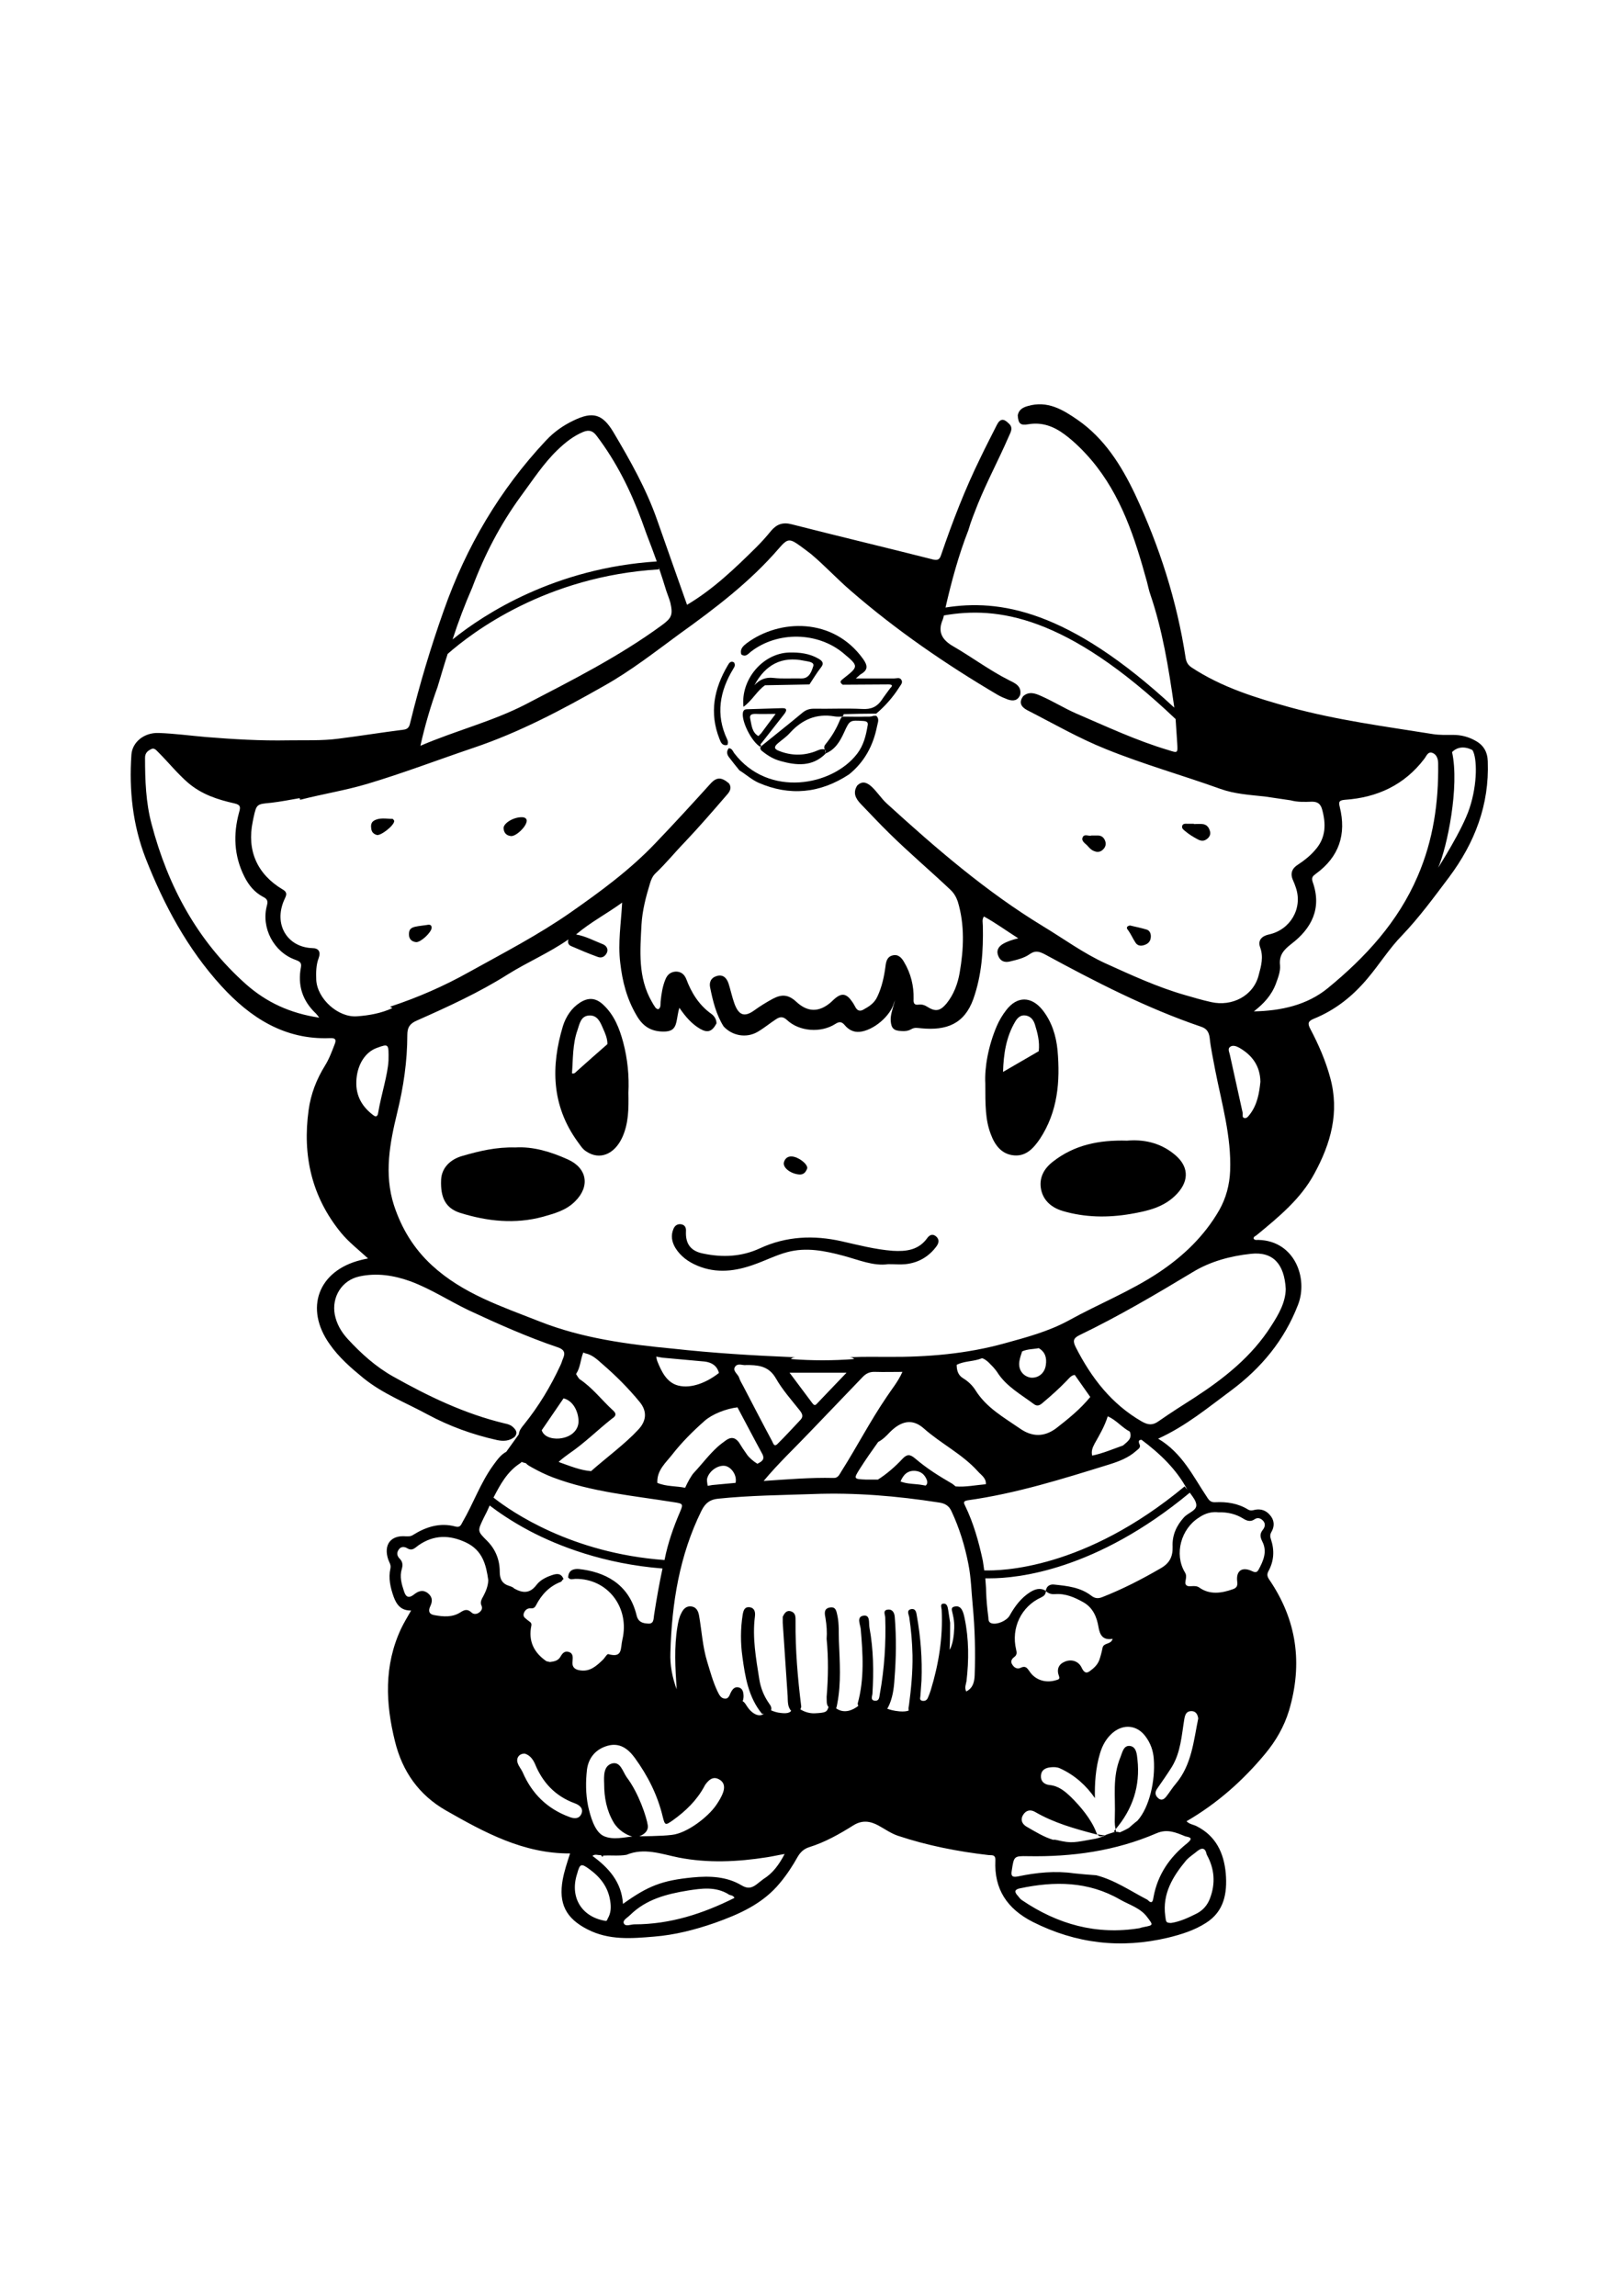<?xml version="1.0" encoding="utf-8"?>
<!-- Generator: Adobe Illustrator 26.2.1, SVG Export Plug-In . SVG Version: 6.00 Build 0)  -->
<svg version="1.1" id="レイヤー_1" xmlns="http://www.w3.org/2000/svg" xmlns:xlink="http://www.w3.org/1999/xlink" x="0px"
	 y="0px" viewBox="0 0 595.3 841.9" style="enable-background:new 0 0 595.3 841.9;" xml:space="preserve">
<g>
	<path d="M417.2,645.2c-0.2-1.9-0.4-4.5-2.6-4.9c-2.5-0.4-2.9,2.3-3.6,4c-3.1,7.5-1.8,14.3-2.1,22.2c-0.1,2.3,0.1,3.6,0.3,4.3
		C415.4,663.5,418.3,655,417.2,645.2z"/>
	<path d="M409.2,670.8c-0.2,0.3-0.4,0.5-0.7,0.8c0,0,0.3,0.1,0.7,0.2C409.4,671.6,409.3,671.3,409.2,670.8z"/>
	<path d="M156.6,339.2c-5,0.7-6.6,0.6-6.6,3.5c0,1.9,1.3,2.7,2.7,2.8c1.8,0,5.6-3.7,5.6-5.2C158.4,339.1,157.5,339,156.6,339.2z"/>
	<path d="M144,300.3c-2.3,0-4.8-0.6-6.9,0.7c-1.1,0.7-1.1,1.9-0.9,3.1c0.2,1.2,1,1.8,2,2.1c1.4,0.4,6.5-3.5,6.4-5.2
		C144.5,300.9,144.2,300.3,144,300.3z"/>
	<path d="M381.9,436.4c0.9,4,3.9,6.5,7.9,7.7c8.2,2.4,16.5,2.5,24.8,1.1c6.3-1.1,12.5-2.4,17.2-7.5c4.6-5,4.1-10.3-1.2-14.5
		c-5.3-4.3-11.4-5.4-17.2-4.9c-10.4-0.3-19.4,1.6-27.2,7.7C382.7,428.7,381,432.2,381.9,436.4z"/>
	<path d="M208.3,425.2c-6.2-2.8-12.7-4.8-19.3-4.4c-6.9-0.2-13.2,1.3-19.4,3.1c-4.6,1.3-7.6,4.5-7.8,8.7c-0.3,6.7,1.7,10.5,7,12.2
		c10,3.1,20.1,4.2,30.4,1.4c4.2-1.2,8.4-2.3,11.7-5.6C216.5,435.1,215.4,428.4,208.3,425.2z"/>
	<path d="M293,430.7c1.8,0.2,2.6-0.9,3.1-2.3c0.1-1.6-3.3-4.2-5.7-4.3c-1.6-0.1-2.6,0.9-2.9,2.3C287.2,428.3,290,430.4,293,430.7z"
		/>
	<path d="M434.6,304.7c1.4,1.2,3,2.2,4.7,3.1c1.3,0.7,2.4,0.7,3.5-0.2c1-0.8,1.4-1.9,0.9-3.1c-0.4-1.3-1.3-2.2-2.7-2.3
		c-1-0.1-2.1,0-3.1,0c0,0,0,0,0-0.1c-0.7,0-1.5,0-2.2,0c-0.8,0-1.8-0.2-2.1,0.8C433.4,303.8,434.1,304.3,434.6,304.7z"/>
	<path d="M416.5,345.7c0.7,1.1,1.9,1.3,3.1,0.9c1.4-0.4,2.4-1.3,2.5-2.9c0.1-1.2-0.3-2.4-1.5-2.8c-2-0.6-4-1-6.1-1.5
		c-1,0.1-1.6,0.8-0.8,1.6C414.8,342.5,415.5,344.2,416.5,345.7z"/>
	<path d="M191.7,299.7c-3.1-0.2-7,2.1-7,4c0.1,1.6,0.9,2.7,2.7,2.9c1.8,0.2,5.7-3.4,5.8-5.6C193.2,300.3,192.7,299.8,191.7,299.7z"
		/>
	<path d="M399.1,310.4c0.6,0.7,1.3,1.4,2.2,1.7c1.1,0.5,2.3,0.4,3.2-0.5c0.9-0.8,1.3-1.9,0.9-3.1c-0.4-1.2-1.2-2-2.5-2.1
		c-0.7,0-1.5,0-2.6,0c-0.8,0.4-2.6-0.8-3.2,0.7C396.5,308.6,398.3,309.4,399.1,310.4z"/>
	<path d="M405.4,673c-0.9,0-1.9-0.1-2.8-0.3C403.1,673.6,403.6,673.6,405.4,673z"/>
	<path d="M228.6,382.3c-1.4-5.2-3.3-10.1-7.4-13.9c-2.7-2.5-5.4-2.7-8.5-0.7c-3.1,2-5.1,5.1-6.2,8.5c-4.5,14.9-4.2,29.2,5.3,42.4
		c1,1.3,1.8,2.8,3.3,3.7c4.8,3.2,10.2,1.1,13.1-5.1c2.4-5.2,2.4-10.7,2.3-16.5C230.8,394.6,230.2,388.4,228.6,382.3z M211.6,392.8
		c-0.5,0.5-1,1.1-1.8,0.8c0.4-5.3,0.2-10.7,2-15.8c0.8-2.3,1.2-5.3,4.4-5.4c3-0.1,4,2.5,5,4.8c0.8,1.8,1.6,3.6,1.6,5.7
		C219,386.2,215.3,389.5,211.6,392.8z"/>
	<path d="M363.4,415.9c1.5,4.1,4,7.4,8.5,7.8c4.4,0.4,7.1-2.5,9.5-6c6.6-10,7.5-21.1,6.5-32.5c-0.5-5.3-2.1-10.5-5.5-14.8
		c-4.1-5.1-9.3-5.2-13.3,0c-1.4,1.8-2.6,3.8-3.5,5.9c-3.2,7.5-4.5,15.4-4.2,21C361.4,405.3,361.4,410.7,363.4,415.9z M372.4,374.6
		c0.8-1.3,1.9-2.5,3.8-2.2c1.9,0.3,2.9,1.7,3.4,3.3c1,3.2,1.8,6.4,1.4,9.8c-4.4,2.5-8.7,5.1-13.1,7.6
		C368.1,386.6,369,380.3,372.4,374.6z"/>
	<path d="M298.9,275.6c-4.4,1.6-8.8,1.5-13.1-0.2c-1.9-0.7-2-1.5-0.5-2.8c1.5-1.3,3.2-2.4,4.5-3.9c4.4-4.8,9.6-7.1,16.2-6
		c1,0.2,2,0.1,2.9,0.1c0.1-0.1,0.3-0.3,0.5-0.4c0-0.1-0.1-0.2,0-0.3c0-0.2,0.1-0.2,0.1-0.2c4-0.1,7.9-0.2,11.9-0.2c0,0,0,0,0,0
		c3.3-2.8,6.1-6,8.4-9.6c0.5-0.9,1.5-1.7,0.8-2.8c-0.6-1-1.7-0.5-2.6-0.5c-4.5,0-9,0-14.1,0c1-0.8,1.4-1.3,1.9-1.6
		c2.6-1.5,2.5-3.1,0.8-5.5c-11-15.4-30.7-14.7-42.6-5.9c-1.3,1-2.7,2.1-2.1,4.2c1.6,1.1,2.5-0.2,3.5-1c9.8-7.6,24.6-7.3,34,0.6
		c5.6,4.7,5.6,4.8,0,9.2c-1,0.8-1.7,1.3-0.3,2.3c5.6,0,11.1-0.1,16.7-0.1c1.3,0,1.9,0.3,0.7,1.4v0c-1,1.4-2.1,2.8-3.1,4.3
		c-1.7,2.5-3.9,3.5-7.1,3.3c-5.9-0.3-11.9,0-17.8-0.1c-1.6,0-2.9,0.4-4.2,1.5c-4.9,4.1-9.9,8-14.8,12c-0.1,0.2-0.3,0.3-0.5,0.4
		c-0.4,1,0.3,1.5,1,2c1.9,1.5,4,2.7,6.3,3.3c5.8,1.6,11.6,2.2,16.5-2.7c0-0.5-0.1-1-0.1-1.5C301.2,274.4,300,275.2,298.9,275.6z"/>
	<path d="M278.1,287c11.6,5.1,22.8,3.9,33.3-3c5.7-4.6,8.9-10.6,10.3-17.7c0.2-1.2,1-2.6-0.3-3.8c-0.3,0-0.7,0-1,0
		c-0.9,0.4-2,0.3-3,0.3c-2.4,0.1-4.7,0-7.1,0c-0.5,0-1,0-1.4,0c-0.3,0.3-0.6,0.8-0.8,1.2c-1.3,3.2-3,6.1-5.2,8.8
		c-0.5,0.6-0.8,1.2-0.4,2c0,0,0,0.1,0,0.1c0.1,0,0.2,0.1,0.2,0.1c0.3,0.5,0.2,0.9-0.1,1.4c3.7-1.4,5.5-4.5,7-7.8
		c2.1-4.6,2.1-4.5,7.1-4.2c1.5,0.1,1.8,0.7,1.5,1.9c-0.6,3.6-1.5,7.1-3.8,10.1c-9,11.8-32.5,16.3-45.1-0.2c-0.5-0.7-0.8-1.8-2-1.8
		c-0.9,1.1-0.7,2.3,0.1,3.3c1.2,1.6,2.5,3.2,3.8,4.8C273.6,284,275.7,285.9,278.1,287z"/>
	<path d="M266.7,271.1c-4.3-9.1-2.7-17.7,2.3-25.9c0.5-0.8,0.8-1.4,0.2-2.3c-1.1-0.6-1.7,0.1-2.2,1c-5.1,8.6-6.9,17.5-3.1,27.1
		c0.5,1.3,1,2.6,2.9,2.2C267.1,272.5,267.1,271.9,266.7,271.1z"/>
	<path d="M280.6,251.3c5.4-0.1,10.8-0.2,16.3-0.3c0,0,0,0,0,0c1.4-2.1,2.7-4.3,4.2-6.2c1.3-1.6,0.5-2.4-0.8-3.2
		c-3.4-2-7.1-2.4-10.9-2.3c-9.6,0.3-17.8,9.9-16.7,19.9C275.9,256.9,277.6,253.4,280.6,251.3z M294.9,242.3c1.4,0.3,3.9,0.4,3.4,2
		c-0.6,1.8-1.4,4.6-4.4,4.5c-3.4-0.1-6.9,0.2-10.3-0.2c-2.8-0.3-5,0.6-6.9,2.7C280.8,243.6,286.9,240.6,294.9,242.3z"/>
	<path d="M279.3,273.5c-0.7-0.5-0.2-0.7,0.1-1.1c2.8-3.5,5.5-7.1,8.3-10.6c0.9-1.2,1.1-2.2-0.9-2.1c-4.3,0.1-8.6,0.3-12.8,0.4
		c-0.8,0-1.3,0.3-1.5,1.2c-0.6,3.2,3.2,10.8,6.4,12.6C278.9,273.6,279.1,273.5,279.3,273.5z M278.1,269.9c-2.3-1.4-2.4-3.9-2.9-6.2
		c-0.4-1.6,0.5-1.9,1.9-1.9c2.3,0.1,4.5,0,7.4,0c-2.1,2.8-3.7,4.9-5.3,7.1C278.8,269.3,278.2,270,278.1,269.9z"/>
	<path d="M255.9,464.2c7,2.9,13.9,2,20.8-0.5c4-1.4,7.9-3.4,12-4.5c7-1.9,13.8-0.5,20.6,1.3c5.6,1.5,11.1,3.9,16.5,3.1
		c2.5,0,4.4,0.2,6.3,0c4.8-0.5,8.7-2.8,11.5-6.7c0.9-1.3,0.9-2.6-0.4-3.6c-1.2-0.9-2.2-0.4-3,0.6c-3.2,4.6-7.9,5.1-12.8,4.8
		c-6.4-0.5-12.5-2.1-18.7-3.5c-10.2-2.3-20.3-1.9-30,2.6c-6.7,3.1-13.7,3.4-20.8,1.9c-4.6-0.9-6.5-3.6-6.3-8.1
		c0.1-1.3-0.3-2.3-1.6-2.6c-1.4-0.3-2.5,0.4-3,1.7c-1,2.4-0.6,4.7,0.7,6.9C249.6,460.7,252.5,462.8,255.9,464.2z"/>
	<path d="M545.7,279.2c-0.1-3.5-1.6-6-4.6-7.6c-2.5-1.4-5.2-2.1-8.1-2.1c-2.5,0-5.1,0.1-7.5-0.3c-17.5-2.8-35.1-5.1-52.3-9.8
		c-12.6-3.5-25-7.3-36.1-14.6c-1.3-0.9-1.9-1.8-2.2-3.4c-3.2-21-9.6-41-18.6-60.2c-5-10.5-11.2-20.4-21-27.2
		c-5.5-3.8-11.1-7.2-18.3-5.1c-1.8,0.5-3.3,1.3-3.7,3.4c0.2,3,0.9,3.8,3.8,3.3c5.2-0.9,9.5,0.8,13.5,3.8c3.6,2.7,6.8,5.9,9.7,9.3
		c11,13,16,28.7,20.4,44.7c0.4,1.5,0.7,3.1,1.2,4.5c4.5,13.2,6.7,26.9,8.7,40.7c0,0.3,0.1,0.6,0.1,0.9c-39-36.2-64.4-39.8-83.9-36.7
		c2.2-9.6,4.8-19.2,8.4-28.4c0.9-3.2,2.2-6.3,3.4-9.4c3.4-8.4,7.7-16.4,11.3-24.7c0.7-1.7,2-3.4,0-5.1c-1.8-1.8-3.1-1.7-4.3,0.7
		c-2,4-4.1,8-6,12c-5.6,11.4-10.2,23.3-14.3,35.3c-0.5,1.5-0.9,2.5-3,2c-17.3-4.4-34.6-8.5-51.8-12.9c-3.3-0.9-5.6-0.1-7.7,2.4
		c-1.7,2.1-3.5,4.1-5.5,6.1c-7.8,7.7-15.7,15.3-25.3,21c-3.7-10.5-7.4-20.9-11-31.2c-4-11.4-9.9-21.8-16-32.1
		c-4-6.7-7.6-7.7-14.6-4.3c-3.8,1.8-7.2,4.2-10.1,7.3c-17,18.1-29.3,39-37.5,62.3c-4.8,13.5-8.9,27.2-12.3,41.1
		c-0.3,1.3-0.6,2.5-2.5,2.7c-8,1-15.9,2.3-23.9,3.3c-6.1,0.8-12.3,0.5-18.4,0.6c-10.1,0.2-20-0.4-30-1.2c-5.8-0.5-11.7-1.3-17.5-1.5
		c-5.4-0.2-9.7,3.4-10,8c-0.9,13,0.5,25.8,5.2,37.9c6.7,17.1,15.3,33.2,27.8,46.9c10.6,11.6,23.2,19.8,39.9,19.1
		c2.3-0.1,2.2,0.9,1.6,2.4c-1,2.6-2,5.3-3.5,7.7c-3.1,5-5.2,10.4-6,16.3c-2.3,16.6,1.1,31.8,11.9,45c2.8,3.4,6.4,6.2,9.9,9.4
		c-1.1,0.2-1.9,0.4-2.7,0.6c-15.6,3.9-20.7,17.7-11.4,30.8c3.4,4.9,7.8,8.7,12.3,12.4c7.1,5.8,15.7,9.1,23.6,13.4
		c8,4.3,16.5,7.4,25.5,9.4c2.3,0.5,4.6,0.4,6.5-1.2c1.3-1.6,0.3-2.7-0.8-3.7c-0.8-0.7-1.9-1-2.9-1.2c-14.6-3.5-27.9-9.9-40.9-17.2
		c-6.4-3.6-11.7-8.4-16.6-13.7c-2.4-2.6-4.1-5.5-4.8-9c-1.2-6.5,2.6-12.6,9-14c6.4-1.4,12.7-0.4,18.8,1.8
		c7.5,2.8,14.2,7.2,21.3,10.6c10.7,5,21.5,9.8,32.7,13.6c2.1,0.7,2.9,1.8,2,3.9c-0.4,0.9-0.6,1.8-1,2.6c-3.6,7.8-8,15.1-13.4,21.8
		c-0.9,1.1-1.8,2.2-1.9,3.6l-4.6,6.4c-2.1,1.1-3.5,3.2-4.9,5.1c-4.6,6.4-7.2,13.9-11.1,20.6c-0.6,1.1-0.9,2.2-2.7,1.7
		c-5.6-1.5-10.7,0.1-15.5,3.1c-0.9,0.6-1.7,0.5-2.6,0.5c-5.6-0.5-8.3,3.1-6.5,8.5c0.4,1.1,1.1,2,0.8,3.3c-0.8,3.6,0,7,1.2,10.4
		c1.1,3,2.8,5.1,6.4,5c-1.3,2.3-2.6,4.4-3.7,6.7c-6.3,13.5-5.7,27.4-2.2,41.4c2.7,10.9,8.7,19.5,18.6,25.2
		c14.2,8.1,28.5,15.9,45.6,15.8c-1.1,3.4-2.1,6.4-2.7,9.6c-1.6,8.8,1.2,14.2,9,18.2c7.9,4.1,16.2,3.4,24.5,2.7
		c7.6-0.6,15-2.5,22.2-5c9-3.2,17.7-7,24-14.7c2.5-3,4.6-6.2,6.5-9.6c1-1.7,2.3-2.9,4.2-3.5c5.8-1.8,11.1-4.8,16.2-8
		c3.2-2,6.1-1.6,9.1,0c2.4,1.3,4.6,2.9,7.2,3.8c10.8,3.6,22,5.8,33.3,7.1c1.2,0.1,2.6-0.3,2.5,2c-0.5,10.5,4.3,17.7,13.7,22.5
		c15.9,8,32.3,9.9,49.6,5.8c4.9-1.2,9.7-2.7,13.9-5.4c6.7-4.2,7.9-10.9,7.3-18.2c-0.7-7.5-3.6-13.7-10.7-17.3
		c-1.2-0.6-2.6-0.7-3.7-1.8c11.2-6.5,20.7-14.9,28.9-24.8c3.9-4.7,6.9-9.9,8.7-15.8c5.1-17.2,2.9-33.2-7.3-48.1
		c-0.8-1.2-0.8-2-0.2-3.1c2-3.7,2.2-7.6,0.9-11.5c-0.4-1.1-0.4-1.9,0.2-2.9c1.2-2.1,1-4.3-0.6-6.1c-1.4-1.7-3.4-2.4-5.6-1.9
		c-0.8,0.2-1.5,0.4-2.4-0.1c-3.7-2.3-7.8-2.9-12-2.7c-1.6,0.1-2.3-0.6-3.1-1.9c-5.1-7.6-9-16.1-17.9-21.4
		c10.3-4.7,18.4-11.5,26.8-17.7c11-8.2,19.5-18.4,24.5-31.4c3.8-9.7-1.2-23.5-14.6-23.8c-0.6,0-1.3,0.2-1.7-0.5
		c0-0.8,0.8-0.9,1.2-1.3c8-6.6,16.1-13.2,21.1-22.5c6-11,9.3-22.5,5.8-35.2c-1.7-6.3-4.3-12.2-7.3-17.9c-1-1.9-0.9-2.8,1.3-3.7
		c7.9-3.2,14.3-8.3,19.8-14.9c4.3-5.1,7.9-10.9,12.5-15.6c6.4-6.7,11.8-14.1,17.3-21.4C540.9,309.1,546.3,295.2,545.7,279.2z
		 M173.2,215.5c4.5-12,10.3-23.2,17.9-33.6c4.3-5.8,8.2-11.9,13.4-16.9c2.8-2.7,5.8-5.1,9.4-6.6c2.2-0.9,3.6-0.4,5,1.5
		c7.2,9.5,12.4,20,16.5,31.1c0.6,1.7,1.2,3.3,1.8,5c1.3,3.3,2.5,6.6,3.7,9.9c-37.2,2.4-63.1,19.1-74.9,28.6
		C168.1,228,170.5,221.7,173.2,215.5C173.2,215.5,173.2,215.5,173.2,215.5C173.2,215.5,173.2,215.5,173.2,215.5z M160.5,251.9
		c1.2-4,2.4-8.1,3.7-12.1c9-7.9,36-28.5,77.5-31l-0.1-0.8c1,2.9,1.9,5.8,2.8,8.7c0,0,0,0,0,0c0.5,1.5,1.1,2.9,1.5,4.4
		c1,4.5,0.4,5.6-3.3,8.3c-15.6,11.4-32.7,20-49.8,28.9c-12.2,6.3-25.6,9.6-38.6,15.2C155.9,265.9,158,258.8,160.5,251.9z M90.3,361
		c-17.9-15.9-28.7-36-34.7-58.8c-2.1-7.8-2.4-16.1-2.4-24.3c0-1.7,0.9-2.5,2.1-3.1c1.4-0.8,2.1,0.5,2.9,1.2c3.6,3.6,6.8,7.6,10.7,11
		c5,4.3,10.8,6.2,17,7.6c2.3,0.5,2.4,1.3,1.8,3.3c-2.2,8-1.9,15.9,1.9,23.5c1.6,3.2,3.7,5.8,6.9,7.5c1.4,0.7,1.9,1.4,1.4,3.2
		c-2.2,8.1,2.5,17.1,10.5,19.9c1.3,0.5,2.3,0.9,2,2.6c-1.3,6.7,0.5,12.4,5.5,17.1c0.3,0.3,0.5,0.6,1.2,1.5
		C106.4,371.6,97.8,367.6,90.3,361z M142.5,388.9c-0.3,5.4-2.6,12.2-3.8,19.2c-0.1,0.8-0.5,1.8-1.6,1c-4.2-3.1-6.6-7.1-6.4-12.5
		c0.2-5.9,3.1-10.7,7.5-12.3C142.6,382.7,142.6,382.7,142.5,388.9z M197.9,484.6c-13.9-5.5-28.1-10.1-39.5-20.6
		c-6.7-6.2-11.1-13.5-13.9-22c-3.7-11.5-1.5-22.9,1.2-34c2.3-9.4,3.7-18.8,3.7-28.5c0-2.7,0.9-4.1,3.4-5.2
		c11.5-5.1,22.9-10.3,33.5-17c7.2-4.5,15.2-7.9,22.2-12.8c-0.3,1-0.2,2,1.1,2.5c3.2,1.4,6.3,2.7,9.6,3.9c1.5,0.6,2.7-0.1,3.4-1.5
		c0.6-1.4-0.2-2.6-1.4-3.1c-3.3-1.3-6.4-3-9.9-3.6c0,0,0.1,0,0.1-0.1c5.2-4.4,11.3-7.6,16.8-11.6c-0.4,7.6-1.6,14.7-0.7,22.1
		c0.8,6.9,2.4,13.2,6,19.3c2.3,4,5.3,5.9,9.9,5.9c2.7,0,4.1-0.8,4.7-3.5c0.4-1.7,0.5-3.4,1.1-5.2c2.2,3.2,4.5,5.9,7.6,7.7
		c2.8,1.6,4.4,1,6-2c0-1.5-0.8-2.7-1.9-3.5c-4.5-3.2-7.3-7.7-9.2-12.8c-0.7-1.7-1.9-2.7-3.8-2.7c-1.9,0.1-3.1,1.1-3.8,2.8
		c-1.1,2.6-1.5,5.4-1.8,8.2c-0.1,1,0.2,2.1-0.8,2.8c-0.5,0-0.8-0.3-1.1-0.6c-0.5-0.7-0.9-1.4-1.3-2.1c-5.2-9-4.3-18.8-3.8-28.4
		c0.3-5.1,1.6-10.1,3.1-15c0.4-1.4,1-2.8,2.1-3.8c3.8-3.6,7.1-7.7,10.7-11.4c5.3-5.6,10.4-11.5,15.4-17.3c1.1-1.2,1.9-2.6,0.8-4.2
		c-2.8-2.4-4.6-2.4-6.9,0.2c-6.6,7.3-13.2,14.5-20,21.6c-9.4,9.9-20.2,17.8-31.2,25.5c-11.9,8.3-24.7,14.9-37.3,21.9
		c-9.1,5.1-18.7,9.3-28.7,12.6c-0.1,0-0.1,0-0.2,0.1c0.3,0.2,0.6,0.3,0.8,0.5c-4.1,1.9-8.6,2.7-13,3c-6.9,0.5-14.5-6.4-14.9-13.3
		c-0.1-2.7-0.1-5.5,0.9-8.1c0.8-2.2,0-3.6-2.3-3.6c-9.2-0.3-14.4-8.7-10.3-17.8c0.5-1.2,1.5-2.5-0.6-3.7c-9.4-5.6-13.2-14.3-11-24.9
		c0.1-0.5,0.2-1,0.3-1.5c1.1-5,1.2-4.9,6.4-5.4c3.5-0.4,7-1.1,10.5-1.7c0.1,0.2,0.1,0.4,0.2,0.6c8.1-2.1,16.4-3.4,24.5-5.8
		c13.1-3.9,25.9-8.8,38.9-13.2c17-5.7,32.6-14,48.1-22.8c9.8-5.5,18.6-12.4,27.6-19c13.1-9.4,25.9-19.1,36.5-31.4
		c3.2-3.7,3.9-3.7,7.8-0.9c1.4,1,2.7,2,4,3c5,4.2,9.5,9.1,14.5,13.4c16.7,14.5,34.9,27,53.9,38.2c1.2,0.7,2.4,1.2,3.7,1.7
		c2,0.7,3.7,0.5,4.6-1.7c0.6-3.3-2-4.3-4.2-5.4c-7.1-3.6-13.5-8.4-20.4-12.4c-4-2.3-5.8-5.2-3.8-9.8c0.2-0.5,0.3-1,0.4-1.5
		c19.4-3.4,44.8-0.2,85,38c0.2,3,0.4,6,0.6,9c0.2,3.5,0.2,3.5-3.2,2.4c-11.8-3.5-22.8-8.7-34-13.5c-4.3-1.9-8.3-4.4-12.6-6.3
		c-2.2-1-4.5-1.9-6.7,0c-1.7,2.3-0.8,3.9,1.4,5.1c9.6,4.9,18.9,10.3,28.9,14.3c13.8,5.6,28.1,9.6,42,14.6c5.3,1.9,10.8,2.2,16.3,2.8
		l9.5,1.4c2.6,0.7,5.2,0.6,7.8,0.5c2,0,3.1,0.7,3.7,2.7c1.5,5.4,1.5,10.5-2.5,15c-1.8,2.1-3.9,3.8-6.2,5.3c-2.3,1.4-3.1,3.3-1.9,5.9
		c0.4,0.9,0.7,1.7,1,2.6c2.6,7.6-2,15.5-9.9,17.2c-2.7,0.6-4.1,2.2-3.2,4.7c1.3,3.5,0.4,6.8-0.5,10.1c-1.9,7.8-9.9,11.7-17.4,10
		c-3.3-0.7-6.5-1.7-9.7-2.6c-10.1-2.9-19.6-7.3-29.1-11.6c-8.1-3.7-15.3-9-22.9-13.6c-20.9-12.7-39.3-28.6-57.3-45
		c-2.1-1.9-3.6-4.4-5.7-6.3c-1.7-1.5-3.4-2.1-5.2-0.3c-1.7,2.7-0.5,4.8,1.3,6.7c3.5,3.6,6.9,7.3,10.5,10.8
		c7.2,7.1,15,13.7,22.3,20.6c1.4,1.3,2.2,2.7,2.8,4.4c2.6,8.6,2.2,17.4,0.7,26.1c-0.7,4.1-2.2,8.1-4.9,11.4c-2.3,2.7-4,3-7,1.1
		c-0.9-0.6-1.9-0.9-3-0.8c-1.8,0.3-2.1-0.5-2-2.1c0.1-4.8-1-9.3-3.5-13.5c-0.9-1.6-2.2-3-4.3-2.4c-1.9,0.5-2.3,2.2-2.5,3.9
		c-0.5,3.8-1.3,7.6-3,11.2c-1.1,2.4-3,3.6-5.2,4.8c-1.1,0.6-2,0.4-2.7-0.7c-0.4-0.7-0.8-1.5-1.3-2.2c-2.1-3.1-3.9-3.4-6.6-1
		c-0.5,0.4-0.9,0.9-1.4,1.3c-4.3,3.6-8.4,3.5-12.5-0.3c-2.8-2.6-5.2-2.9-8.5-1.2c-2.4,1.3-4.7,2.7-6.9,4.3c-3.6,2.6-5.7,1.9-7.3-2.4
		c-0.9-2.5-1.4-5-2.2-7.5c-0.7-2-2-3.3-4.2-2.7c-2.2,0.6-3,2.3-2.5,4.4c1,4.9,2.2,9.8,4.9,14.1c3.2,3.5,8.4,4.4,12.5,2
		c2.4-1.4,4.4-3.1,6.7-4.6c1.5-1,2.6-1.1,4.1,0.3c4.5,4.2,12.4,4.8,17.7,1.4c1.4-0.9,2.3-0.9,3.4,0.4c1.4,1.7,3.2,2.7,5.5,2.5
		c5.1-0.5,11.3-5.8,12.6-10.6c0.1-0.3,0.3-0.7,0.4-1c-0.2,0.6-0.3,1.1-0.5,1.7c-0.5,1.9-1.2,3.8-1.1,5.8c0.2,2.8,1.1,3.7,3.9,3.8
		c1.3,0.1,2.5,0,3.7-0.7c1.2-0.7,2.3-0.4,3.6-0.3c9.3,0.9,15.8-1.6,19.1-10.7c3.1-8.8,3.7-17.7,3.5-26.9c0-1.1-0.4-2.3,0.4-3.4
		c4.4,2.4,8.3,5.3,12.6,8c-2.1,0.5-4,1.1-5.7,2.1c-1.6,1-2.4,2.4-1.7,4.2c0.7,2,2.3,2.7,4.3,2.2c2.5-0.6,5.2-1.2,7.3-2.7
		c2-1.4,3.4-1,5.4,0c18.6,10.1,37.4,19.8,57.4,26.6c2.1,0.7,2.9,1.9,3.2,4.1c0.4,3.9,1.3,7.8,2,11.7c2.4,12.3,6,24.4,5.5,37.1
		c-0.2,5.1-1.5,10-4,14.4c-5.4,9.4-13.1,16.8-22.1,22.8c-10.5,7-22.2,11.6-33.2,17.7c-7.4,4-15.3,6.1-23.3,8.3
		c-14,3.9-28.4,5.1-42.8,5c-4.4,0-8.8-0.1-13.2,0.1c-0.4,0-0.8,0.1-1.1,0.1c0.6,0,1.3,0,1.8,0.6c-7.7,0.6-15.5,0.6-23.2,0
		c0.5-0.6,1.1-0.6,1.8-0.6c-0.4,0-0.8-0.1-1.2-0.1c-14.6-0.6-29.2-1.5-43.7-3.1C230.2,493,213.6,490.8,197.9,484.6z M335.6,534.8
		c-1.9-1.6-3-1.5-4.6,0.2c-2.5,2.7-5.8,5.6-9,7.6c-1.4,0-2.9,0-4.3,0c-4.6-0.2-4.7-0.2-2.3-4c2.1-3.3,4.4-6.6,6.7-9.8
		c1.7-0.9,3-2.2,4.3-3.6c4.1-4.1,8.2-5.1,12.4-1.4c6.3,5.6,14.1,9.4,19.8,15.7c1.2,1.4,3.2,2.5,3,4.8c0,0,0,0,0,0
		c-3.7,0.3-7.4,1.1-11.1,0.8l-1.1-0.9C344.1,541.1,340.2,538.7,335.6,534.8z M339.5,544.8c-0.4-0.1-0.7-0.1-1.1-0.2c0,0,0,0,0,0
		c-2.7-0.5-5.5-0.3-8.1-1.3c1-2.4,2.5-4.1,5.4-3.9c2.1,0.2,3.4,1.3,4.2,3.2C340.3,543.6,340.1,544.4,339.5,544.8z M266.4,528.1
		c-1.1,0.8-2.2,1.6-3.2,2.5c-3.2,2.9-5.7,6.3-8.6,9.4c-1,1-2.4,3.6-3.3,5.6c-3.4-0.7-6.9-0.4-10.2-1.8c0,0,0,0,0,0
		c0-0.4,0-0.7,0-0.7c0.1-4.1,3.1-6.7,5.4-9.6c3.5-4.5,7.6-8.6,11.9-12.4c2.8-2.5,7.9-4.5,12.1-5c0,0.1,0.1,0.1,0.1,0.2
		c3,5.6,5.9,11.2,8.9,16.7c1.3,2.3-0.2,3-1.7,3.8c-1.5-0.9-3.2-2.4-3.9-3.5c-1-1.4-2-2.9-2.9-4.4
		C269.6,527.1,268.2,526.9,266.4,528.1z M269.8,543.8c-2.9,0.3-5.7,0.5-8.6,0.8c-0.5,0.1-1,0.2-1.6,0.3c-0.2-0.9-0.4-2.2-0.2-2.8
		c0.8-2.8,4.1-5,6.7-4.5C268.3,538.1,270.4,541,269.8,543.8z M243,497.9c5.1,0.5,10.3,0.9,15.4,1.4c2.6,0.3,4.6,1.5,5.3,4.2
		c-4.2,3.3-10,5.9-15,4.6c-4.2-1.1-6.1-5.2-7.6-8.9c-0.1-0.2-0.3-1-0.4-1.7C241.4,497.6,242.2,497.8,243,497.9
		C243,497.9,243,497.9,243,497.9C243,497.9,243,497.9,243,497.9z M272.6,508.3c-0.5-1-1.2-2-1.5-3.1c-0.5-1.4-2.6-2.5-1.4-4.1
		c1-1.3,2.8-0.3,3.9-0.5c0.7,0,1.1,0,1.5,0c4,0.1,7.2,0.9,9.5,4.9c2.4,4.2,5.7,7.9,8.8,11.8c1,1.3,1.3,2.3,0.1,3.5
		c-2.7,2.9-5.4,5.8-8.2,8.6c-1.4,1.5-1.7-0.2-2.1-0.9C279.6,521.8,276.1,515,272.6,508.3z M289.6,503.4c7.1,0,13.7,0,20.9,0
		c-3.8,4-7.4,7.7-10.9,11.4c-0.8,0.9-1.2,0.3-1.7-0.3C295.2,510.9,292.5,507.3,289.6,503.4z M297.2,525c6.4-6.7,12.8-13.3,19.1-19.9
		c1.3-1.4,2.7-2.1,4.7-2c3.2,0.1,6.4,0,10,0c-1.6,3.6-3.9,6.3-5.8,9.2c-6,8.8-10.9,18.3-16.6,27.3c-0.7,1.1-1.2,2.5-2.9,2.4
		c-8.4-0.2-16.7,0.5-25.6,1.1C285.6,536.5,291.6,530.9,297.2,525z M357.9,510c-1.1-1.8-2.7-3.4-4.7-4.6c-1.8-1.1-2.3-2.9-2.3-4.9
		c0,0,0,0,0,0c2.6-1.3,5.5-1.2,8.1-2c0.4-0.1,0.8-0.3,1.2-0.4c0.9,0.2,1.7,0.9,2.4,1.5c1.1,1.1,2.2,2.2,3.1,3.5
		c3.3,5.3,8.7,8.2,13.5,11.8c1.3,1,2.3,0.4,3.3-0.5c3-2.5,6-5.2,8.7-8c0.9-0.9,1.6-2,3-2.2c1.9,2.7,3.8,5.4,5.7,8.1
		c-3.6,4.4-7.9,7.9-12.4,11.4c-4.5,3.4-9,3.3-13.5,0.1C368.2,519.8,361.9,516.3,357.9,510z M373.9,499.2c0.2-1.2,0.6-2.4,1-3.6
		c0,0,0,0,0,0c1.9-0.9,4.1-0.8,6.1-1.2c2.4,1.4,3,3.6,2.6,6.2c-0.4,3-2.8,4.9-5.6,4.6C375.2,504.7,373.4,502.3,373.9,499.2z
		 M224.6,517c-4-3.7-7.4-8.2-12.1-11.3c-0.2-0.2-0.8-1.1-1.2-1.8c0-0.1,0.1-0.1,0.1-0.2l0,0c0,0,0,0,0,0c1.5-2.3,1.5-5.1,2.5-7.6
		c0-0.1,0-0.1,0-0.1c0.4,0.1,0.8,0.3,0.8,0.3c2.5,0.5,4.3,2.2,6.1,3.8c5,4.3,9.6,8.9,13.8,14c2.9,3.5,2.5,7.1-0.6,10.3
		c-4.6,5-11.9,10.4-17.2,15.1c-3.9-0.3-7.5-1.8-11.2-3.1c-0.2-0.1-0.5-0.2-0.7-0.3c1.3-1.2,3.1-2.5,3.8-3
		c5.6-3.8,10.4-8.6,15.7-12.8C226.3,519.1,226,518.2,224.6,517z M206.5,513.1c0.1-0.1,0.1-0.2,0.2-0.3c3.6,0.9,5.4,4.9,5.5,8.2
		c0.1,3.1-2.2,5.7-6.1,6.4c-2.5,0.5-6.5,0-7.4-2.9C201.3,520.7,203.9,516.9,206.5,513.1z M190.8,536.6c0.2-0.1,0.4-0.3,0.5-0.5
		c0.3,0.1,0.5,0.2,0.5,0.2c0.4,0.1,0.8,0.2,1.1,0.3c0.6,0.7,1.4,1.1,2.3,1.6c2.5,1.4,5,2.6,7.6,3.6c14.3,5.4,29.5,6.7,44.4,9.1
		c3.3,0.5,3.5,0.6,2.2,3.6c-2.4,5.6-4.4,11.3-5.6,17.3c0,0.1,0,0.2-0.1,0.3c-34-2.5-56-17.6-62.7-22.9
		C183.5,544.4,186,539.7,190.8,536.6z M258.4,655c0.2-0.5,0.6-0.9,0.9-1.3c1.2-1.4,2.6-2.2,4.4-1.2c1.9,1,2.2,2.7,1.6,4.6
		c-0.6,1.8-1.6,3.4-2.7,5c-3,4.3-10.6,10.2-16.2,10.8c-3.9,0.5-11.9,0.5-11.9,0.5s3.5-1.1,3.1-4c-0.4-2.9-3.3-11.8-7.7-17.6
		c-1.5-2.1-2.3-5.9-5.4-5.1c-3.2,0.9-3,4.6-2.9,7.5c0,5,0.9,9.7,3.4,14c1.6,2.8,4.6,4.7,6.9,5.3c-2.6,0.2-7.1,1.4-10.5-0.2
		s-4.9-7.5-5.7-11c-0.9-4.5-0.9-9-0.4-13.4c0.6-4.4,3.3-7.5,7.6-8.7c4.3-1.2,7.4,1,9.9,4.4c4.8,6.6,8.4,13.7,10.3,21.7
		c0.8,3.2,1,3.1,3.6,1.3C251.6,664.1,255.6,660.2,258.4,655z M177.3,585.3c-0.6,1.1-1.3,2.2-0.7,3.5c0.5,1,0,1.9-0.8,2.5
		c-0.9,0.7-2.1,0.8-2.9,0c-1.4-1.3-2.5-1-3.9-0.1c-3,2-6.4,1.7-9.7,1.1c-1.9-0.3-2.3-1.5-1.5-3.2c0.8-1.7,1-3.3-0.8-4.8
		c-1.9-1.5-3.6-0.8-5.1,0.4c-1.9,1.5-3,1.1-3.7-1.1c-0.9-2.7-1.7-5.4-0.8-8.3c0.4-1.4,0.3-2.6-0.8-3.7c-1-1-1.2-2.2-0.3-3.4
		c0.8-1.2,2.2-1,3.1-0.4c1.9,1.1,2.8-0.2,4.1-1.1c5.6-3.9,11.4-3.9,17.5-1c6,2.9,7.3,8.1,8.1,13.8
		C179,581.7,178.2,583.6,177.3,585.3z M186.8,581.6c-2.6-0.8-3.5-2.5-3.5-5.2c0-4.3-1.5-8.2-4.6-11.3c-3.6-3.6-3.6-3.6-1.4-8.2
		c0.2-0.5,0.5-0.9,0.7-1.4c0.6-1.1,1.1-2.3,1.6-3.4c2.9,2.2,7.8,5.7,14.8,9.4c10.3,5.4,27,12,48.6,13.7c-1.2,5.6-2.2,11.3-3.1,17.1
		c-0.2,1.3,0,3.3-2.2,3.1c-1.9-0.1-3.6-0.5-4.2-3c-2.9-12-12.2-16-21.1-17c-2.1-0.2-4,0.5-4,3.2c0,0,0,0,0,0c0,0,0.1,0,0.1,0
		c0.7,0.9,1.7,0.4,2.6,0.4c11.9-0.1,19.9,10.6,17.2,22.2c-0.8,3.4,0.2,6.9-5.2,5.4c-0.5-0.1-1.3,1.5-2.1,2.2
		c-2.2,2.1-4.5,4.2-7.9,3.8c-2-0.2-3.4-1-3.1-3.4c0.1-1.4,0.3-2.9-1.4-3.4c-1.5-0.5-2.4,0.6-3,1.7c-0.9,1.6-2.4,1.8-3.9,2l-1.3-0.3
		c-4.6-3.2-6.7-7.4-5.5-13.1c0.2-1.1-0.7-1.4-1.3-1.9c-0.7-0.7-1.9-1.1-1.5-2.5c0.4-1.2,1.3-2,2.6-1.9c1,0.1,1.5-0.3,1.9-1.1
		c2-3.9,4.9-7,9.1-8.6c0.3-0.1,0.5-0.6,0.8-0.9c0.1,0,0.1,0,0.2-0.1c0,0,0,0,0,0c-0.9-2.4-2.7-2-4.4-1.4c-2.1,0.7-4.2,1.8-5.5,3.5
		c-2.4,3.2-5,3.1-8.1,1.4C188.2,582.1,187.5,581.8,186.8,581.6z M208.8,666.3c-8.1-3-13.7-8.5-17.1-16.4c-0.5-1.1-1.4-2.1-1.8-3.3
		c-0.7-1.8,0.5-3.6,2.6-3.5c1.7,0.5,2.9,1.9,3.7,3.7c2.8,6.9,7.5,11.9,14.6,14.5c1.7,0.6,3.4,1.9,2.4,4
		C212.3,667.1,210.6,667,208.8,666.3z M222.9,703.6c-0.2,0.5-0.3,1-1,0.8c-8.7-1.5-13-8.8-10.2-17.3c0,0,0,0,0,0
		c1-3.7,1.5-3.8,4.4-1.7c4,2.9,6.9,6.5,7.7,11.6C224.2,699.4,224.1,701.6,222.9,703.6z M232.7,705.7
		C232.7,705.7,232.7,705.7,232.7,705.7c-1.4,0-3.3,1-3.9-0.4c-0.5-1.1,1.4-2.1,2.3-3c5.9-5.8,13.3-7.7,21.2-9
		c5.1-0.8,10.1-1.5,14.8,1.3c0.6,0.6,1.7,0.2,2.3,1.4C257.8,701.8,245.8,705.7,232.7,705.7z M280,689.1
		C280,689.1,280,689.1,280,689.1c-0.9,0.7-1.8,1.4-2.7,2.1c-1.7,1.2-3.1,1.5-5.3,0.2c-5.5-3.3-11.8-3.5-18-2.9
		c-11.2,1.1-16.3,3.1-25.5,9.7c-0.5-8-5.2-13.2-11.2-17.6c1-0.8,2-0.2,2.8-0.3c0.3,0,0.6,0.2,0.7,0.5c0.1,0.1,0.1,0.1,0.2,0.2
		c0.1-0.1,0.1-0.3,0.2-0.5c2.9-0.2,5.7,0.2,8.6-0.3c6.5-2.7,12.7-0.3,19.1,1c10.7,2.1,21.6,1.6,32.4-0.1c2-0.3,4.1-0.8,6.5-1.2
		C285.7,683.9,283.4,687,280,689.1z M357.5,614.3c-0.1,2.3-0.5,4.7-3.1,6c-0.7-1.4-0.1-2.6,0.1-3.8c0.9-7.7,0.9-15.5-0.7-23.1
		c-0.4-1.9-1-4.6-3.3-4.3c-2.9,0.4-0.3,2-0.5,8c-0.2,6-1.7,7.9-1.7,7.9c0.2-3.3,0.2-6.6,0.2-9.9c-0.2-1.5-0.5-3.1-0.7-4.6
		c-0.2-1.2-0.4-2.6-1.9-2.4c-1.2,0.2-0.5,1.6-0.5,2.4c0.5,10-1.1,19.8-4,29.3c-0.3,1-0.7,2-1.1,2.9c-0.4,0.9-1.2,1.2-2.1,1
		c-1.1-0.3-0.6-1.2-0.6-1.8c0.1-1.9,0.3-3.7,0.4-5.6c0.3-8-0.3-15.8-1.7-23.7c-0.2-1.1-0.3-2.8-2.1-2.5c-1.8,0.4-0.9,1.9-0.7,2.9
		c0.7,4.7,1.1,9.3,1.2,14c0.1,6.2-0.5,12.3-1.3,18.4c-0.2,0.8-0.2,1.4-0.1,1.9c-0.8,0.3-1.8,0.4-3.3,0.3c-2.2-0.2-3.6-0.6-4.6-1
		c0.1-0.1,0.2-0.3,0.3-0.4c1.7-3.3,2.2-7,2.4-10.6c0.6-7.5,0.7-15,0.1-22.5c-0.1-1.5-0.7-3.1-2.7-2.8c-1.8,0.3-0.8,1.9-0.8,2.9
		c0.3,9.4-0.3,18.8-2,28.1c-0.2,1-0.1,2.5-1.8,2.4c-1.7-0.2-1-1.6-0.9-2.5c0.5-8.2,0.4-16.3-1.1-24.4c-0.3-1.6,0.4-4.7-2.2-4.3
		c-2.6,0.4-1.2,3.2-1,4.8c0.8,9.2,1.4,18.3-1.1,27.4c0,0.3,0.1,0.6,0.2,0.9c-1.7,1.3-4.9,3.1-8.1,0.9c0.2-0.6,0.3-1.1,0.4-1.7
		c1.5-7.7,0.9-15.4,0.6-23.1c-0.1-3,0.1-6-0.5-9c-0.4-1.7-0.5-3.6-2.8-3.2c-2.4,0.4-1.9,2.4-1.6,4c0.4,2.5,0.6,5,0.4,7.5
		c0.7,7.1,0.6,14.2,0,21.3c0.1,1.3-0.2,2.7,0.7,3.7c-0.6,1.8-0.9,2.1-5,2.3c-2.1,0.1-3.9-0.6-5.3-1.4c0.1-0.3,0.2-0.6,0.3-1
		c-1.3-10.4-2.2-20.9-2.1-31.4c0-1.5,0.1-3-1.7-3.6c-1.7-0.5-2.4,0.8-3,2c0,0.7,0,1.5,0,2.2c0,0,0,0,0,0c0.6,8.9,1.2,17.9,1.8,26.8
		c0.1,1.9-0.1,4,1.3,5.5c-0.6,0.8-1.8,1-3.6,0.8c-1.5-0.1-2.9-0.6-3.8-1c0.3-0.8,0-1.6-0.7-2.5c-1.9-2.7-3.1-5.7-3.6-8.9
		c-1.2-7.6-2.6-15.3-1.6-23c0.2-1.6-0.1-3.1-1.9-3.4c-1.9-0.2-2.3,1.1-2.6,2.8c-0.8,5.1-0.8,10.3-0.1,15.3c1,7.4,2.2,14.9,7.2,21
		c0.2,0,0.5,0,0.7,0c-1,0.7-2.4,0.9-4.3-0.6c-2-1.6-2.4-3.6-3.5-4c0.3-0.8,0.4-1.7,0.3-2.5c-0.1-1.2-0.5-2.3-1.8-2.6
		c-1.3-0.3-2.1,0.5-2.7,1.6c-0.6,1-0.8,2.7-2.4,2.5c-1.5-0.1-2.1-1.6-2.7-2.8c-1.6-3.4-2.6-7.1-3.7-10.7c-1.7-5.5-2-11.3-3-17
		c-0.3-1.6-1-3.1-2.9-3.3c-1.8-0.2-2.9,1-3.6,2.5c-0.8,1.5-1.1,3.1-1.4,4.8c-1.3,7.7-0.8,15.4-0.3,23.1c-1.6-4.3-2.5-8.9-2.3-13.5
		c0.5-18,3.3-35.6,11.4-52c1.4-2.8,3.1-4.1,6.1-4.4c11.6-1.2,23.2-1.3,34.7-1.7c15.5-0.6,30.9,0.7,46.3,3.1c2.2,0.3,3.7,1.2,4.6,3.2
		c2.9,6.2,4.9,12.7,6.2,19.4c1,5,1.1,10.2,1.6,15.3C357.6,597.4,357.8,605.9,357.5,614.3z M372.7,604.9c-1.9-7.9,1.9-15.8,9.2-19.1
		c1-0.5,1.7-1.1,1.7-2.3c1,0.9,2,1.2,3.4,1.1c3.8-0.3,7.2,1.2,10.4,3c3.5,2,4.9,5.4,5.5,9c0.5,3,1.6,5,5.2,4.4
		c-0.6,2.2-3.3,1.3-3.7,3.3c-0.3,1.5-0.7,3.1-1.2,4.5c-0.5,1.3-1.4,2.4-2.4,3.2c-1.5,1.2-2.7,2.5-4.1-0.5c-1.1-2.3-3.7-3.2-6.2-2.1
		c-2.2,0.9-3,2.8-2.1,5.2c0.5,1.3-0.3,1.3-1.2,1.6c-3.7,1.1-7.5-0.1-9.6-3.3c-0.9-1.3-1.5-2.1-3.2-1.3c-1.1,0.6-2.3,0.1-3-1
		c-0.9-1.2-0.4-2.2,0.7-3C373,606.9,373,606.1,372.7,604.9z M405.6,673c-1.2,0.5-2.7,1.1-3.8,1.3c-7.9,1.4-8.6,1.8-14.1,0.5
		c-0.5-0.1-0.9-0.2-1.4-0.1c-3.4-1-6.6-3-9.9-4.9c-1.6-1-2.2-2.6-1.1-4.3c1.1-1.7,2.7-2,4.4-1c6.9,4,14.4,6.1,22,8.1
		c0.3,0.1,0.5,0.1,0.8,0.2c-0.2-0.3-0.3-0.6-0.5-1.1c-1.8-4.6-5.8-9.4-9.3-12.8c-2.2-2.1-4.5-4-7.8-4.3c-1.8-0.2-3.2-1.3-3.1-3.3
		c0.1-2.2,1.6-3,3.6-3.2c1.2-0.1,2.3-0.1,3.4,0.4c5.5,2.5,9.7,6.4,12.8,10.9c-0.1-5.2,0.2-10.9,1.9-16.5c0.9-3,2.4-5.6,4.8-7.6
		c4-3.2,8.8-2.6,11.8,1.4c1.9,2.5,2.9,5.3,3.1,8.4c0.6,7.9-1.6,17.7-6,22.6c-1.1,0.8-3.1,2.6-3.1,2.6s-1.1,0.7-3.4,1.7
		c0.1-0.1-0.9-0.2-1.6-0.3c0,0-0.1,0.1-0.2,0.1c-1.6,0.5-2.8,0.9-3.6,1.2C405.5,673,405.5,673,405.6,673z M419.5,706.7
		c-0.5,0.1-1,0.2-1.5,0.4c-15.8,2.6-30.1-1.4-43.2-10.3c-0.6-0.4-1-1-1.5-1.6c0,0,0,0,0,0c-1.3-1.4-1.2-2.3,0.8-2.7
		c12.7-2.7,25.1-2.6,36.7,4.1c3.5,2,7.6,3.1,10.1,6.6C423,706,423.1,706,419.5,706.7z M439.2,678.8c1.9-1.5,3-0.9,3.4,1.3
		c2.9,5.2,3.3,10.6,1.2,16.1c-0.9,2.4-2.5,4.3-4.8,5.5c-3,1.5-6.1,3-9.5,3.5c0,0,0,0,0,0c0,0,0,0,0,0c-1.8-0.1-1.8-0.2-2.1-2.6
		c-1.1-8.2,2.8-14.5,7.7-20.4C436.3,680.9,437.9,679.9,439.2,678.8z M435.4,676c-6.4,5.1-10.8,11.5-12.3,19.7
		c-0.2,1.2-0.4,2.9-2.2,1c-6.2-3.2-11.9-7.2-18.8-9c0,0,0,0,0,0c0,0,0,0,0,0c-2.7-0.2-5.4-0.4-8.1-0.7c-6.9-1-13.8-0.3-20.5,1.1
		c-2,0.4-2.8,0.1-2.4-2.1c0.8-5.3,0.8-5.4,5.9-5.3c16.3,0.3,32.1-1.9,47.2-8.4c3.9-1.7,7.1-0.3,10.5,1.1c0,0,0,0,0,0
		C436.5,673.8,437.8,674,435.4,676z M431.3,654.1c-1.3,1.5-2.3,3.2-3.5,4.7c-0.7,0.9-1.7,1.7-2.9,0.7c-1.2-1-1.4-2.2-0.5-3.5
		c1.8-2.6,3.7-5.3,5.4-8c3.3-5.4,3.6-11.6,4.6-17.6c0.3-1.7,0.8-2.9,2.6-2.9c1.6,0,2.3,1.2,2.5,2.7
		C437.8,638.5,437.1,647.2,431.3,654.1z M447,554.6c3.2-0.1,6.3,0.6,9,2.3c1.3,0.8,2.6,1.3,4.1,0.3c1.1-0.8,2.2-0.5,3.1,0.4
		c1.1,1.1,0.8,2.4,0,3.4c-1.2,1.5-1,2.7-0.2,4.3c1.9,3.7,0.4,7.1-1.4,10.4c-0.6,1-1.2,1-2.3,0.5c-3.7-1.8-6-0.2-5.5,3.8
		c0.2,1.6-0.2,2.3-1.6,2.8c-4.2,1.5-8.5,2.1-12.3-0.6c-1.7-1.2-3.8,0.1-4.8-0.9c-1-1,0.7-2.9-0.5-4.7c-4-6.7-1.4-16,5.2-20.1
		C442.1,554.9,444.5,554.3,447,554.6z M434.3,556.4c-2.8,3.1-4.4,6.6-4.2,10.8c0.1,3.7-1.1,6.1-4.5,8c-6.9,4-13.9,7.6-21.3,10.5
		c-1.5,0.6-2.7,0.5-4-0.5c-4-3.1-8.8-3.6-13.6-4.1c-1.5-0.2-2.9,0.5-3.1,2.3c-2.1-1.3-4-0.6-5.8,0.5c-3.3,2.1-5.6,5.2-7.5,8.6
		c-1.1,1.9-4.6,3.4-6.6,2.8c-1.3-0.4-1.1-1.5-1.2-2.3c-0.4-3.1-0.7-6.2-0.8-9.3c0-1.6-0.2-3.3-0.3-4.9c0.5,0,1.1,0,1.8,0
		c9.9,0,38.7-2.8,73.2-31.4c1.1,1.5,2.4,3.1,2.4,4.6C438.8,554,435.8,554.8,434.3,556.4z M435.5,546.3L435.5,546.3
		C435.5,546.3,435.5,546.3,435.5,546.3C435.5,546.3,435.5,546.3,435.5,546.3z M435.5,546.3l-1-1.2c-36.7,30.5-67.4,31-73.5,30.8
		c-0.2-1.2-0.3-2.4-0.5-3.5c-1.5-7-3.4-13.8-6.5-20.2c-0.6-1.2-0.7-1.7,0.9-2c17.9-2.5,35-7.9,52.1-13.2c3.5-1.1,6.9-2.4,9.7-4.9
		c0.9-0.8,2-1.3,1.1-2.8c0,0,0,0,0,0c-0.2-0.8-0.1-1.3,0.9-1.3c0,0,0,0,0,0C425.5,533.1,431.5,538.8,435.5,546.3z M401.5,529.4
		c1.8-3.2,3.7-6.4,4.8-10c0,0,0,0,0,0c3.1,1.3,5.2,4.1,8.1,5.6c0,0,0,0,0,0c1,2.6-0.9,3.7-2.5,5.1c-3.7,1.3-7.4,2.9-11.3,3.7
		C400.2,532.2,400.7,530.9,401.5,529.4z M471.6,472.7c-0.1,5-2.6,9.3-5.3,13.5c-7.1,11.2-17.2,19.2-28.1,26.3
		c-4.4,2.8-8.8,5.6-13.1,8.6c-2.2,1.6-3.8,1.6-6.3,0.2c-11.1-6.4-18.5-16-24.2-27.2c-1.1-2.2-1.1-3.3,1.4-4.5
		c14.3-6.9,27.9-14.9,41.5-23.1c6.4-3.9,13.8-5.9,21.3-6.7C466.9,458.9,471.1,463.5,471.6,472.7z M458.4,408.7c-0.5,0.6-1,1.5-2,1.3
		c-0.9-0.2-0.5-1.2-0.6-1.9c-1.6-7.1-3.1-14.2-4.7-21.3c-0.2-1-0.9-2.2,0.1-2.9c0.9-0.7,2.2-0.3,3.3,0.3c4.7,2.7,7.7,6.6,7.8,12.5
		C461.9,400.7,461.2,405.1,458.4,408.7z M520,321.3c-7.2,16.8-19.2,29.8-33,41.1c-7.6,6.2-17.1,8.3-27.1,8.5
		c3.6-2.8,6.5-5.9,8.1-10.2c0.8-2.2,1.7-4.5,1.5-6.7c-0.4-3.7,1.3-5.6,4.1-7.8c7.5-5.7,11.3-13.1,7.9-22.7c-0.4-1.2-0.3-2,0.7-2.7
		c0.2-0.1,0.3-0.3,0.5-0.4c8.5-6.2,11.2-14.5,8.7-24.5c-0.5-2-0.1-2.4,1.9-2.6c11.8-0.8,21.8-5.4,29.1-15c0.8-1,1.3-2.8,3-2.2
		c1.6,0.6,2.1,2.3,2.1,3.9C527.7,294.3,525.7,308.1,520,321.3z M539,296.4c-2.6,8-11.5,21.8-11.5,21.8c3.3-7.5,7.9-29.8,5.1-42.4
		c3.3-3.3,7.5-0.7,7.5-0.7C541.8,277.9,542,287.4,539,296.4z"/>
</g>
</svg>
